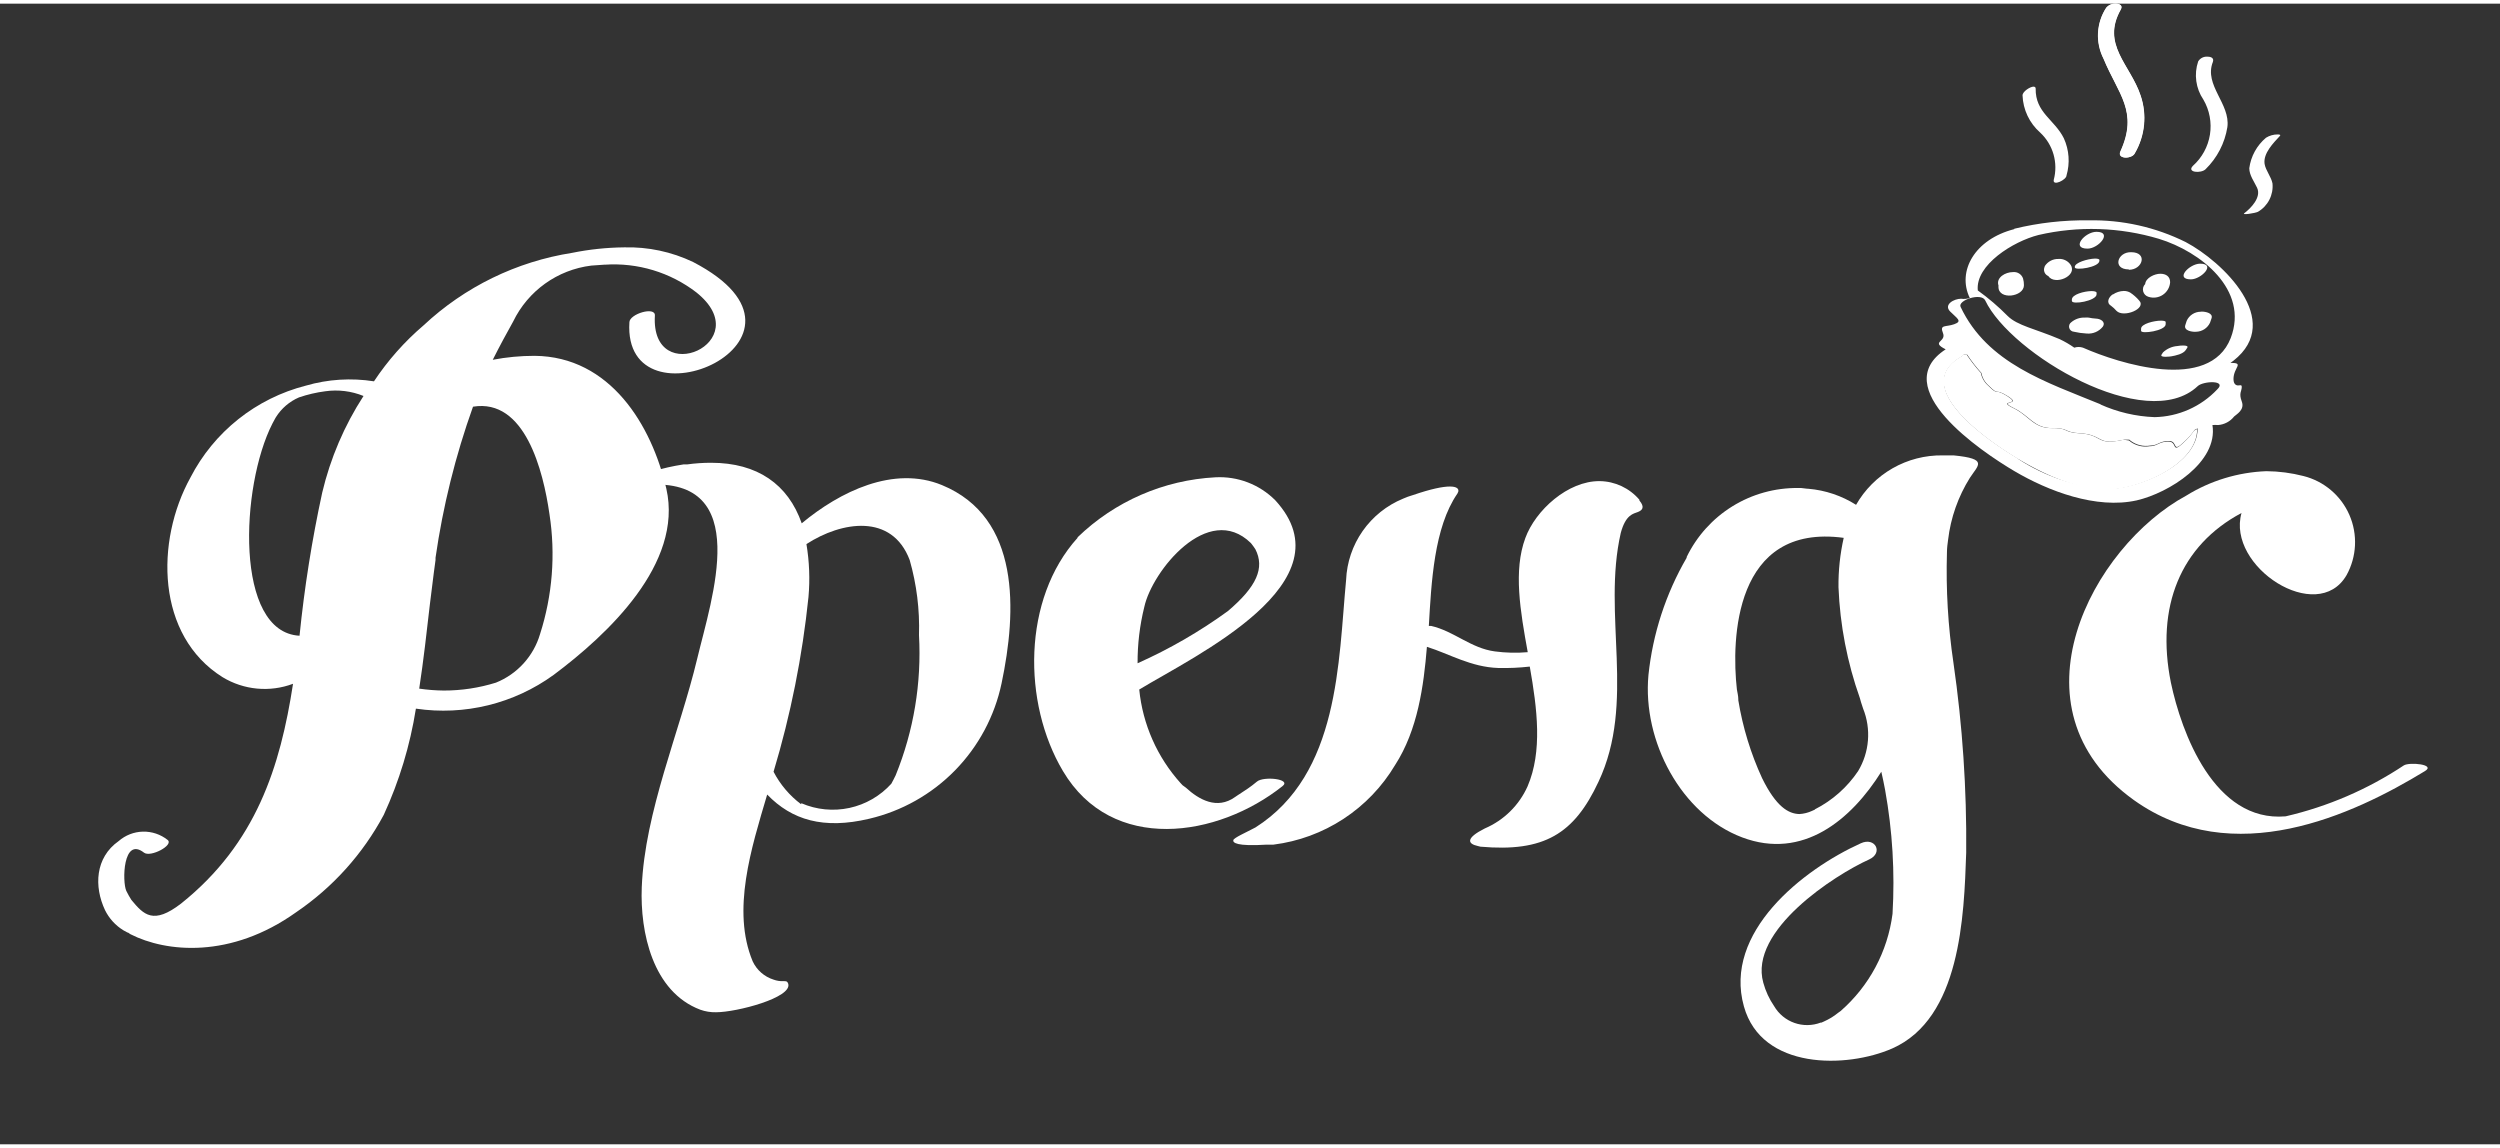 <svg xmlns="http://www.w3.org/2000/svg" xmlns:xlink="http://www.w3.org/1999/xlink"  width="196" height="90"  viewBox="0 0 196.14 89.49">
  <rect x="0" y="0" width="196.14" height="89.49" fill="#333333" stroke="none"/>
  <defs>
    <clipPath id="a" transform="translate(-182.22 -99.68)">
      <path d="M360,110.2a3.77,3.77,0,0,0-1.31,2.39c0,.55.39,1.06.61,1.53.36.76-.5,1.62-1,2-.23.17.85,0,1.07-.11a2.32,2.32,0,0,0,1.14-2.23c-.11-.54-.53-1-.62-1.53-.12-.83.7-1.65,1.2-2.19.08-.08,0-.12-.17-.12A1.72,1.72,0,0,0,360,110.2Zm-19.1-3.33a4.08,4.08,0,0,0,1.39,2.93,3.75,3.75,0,0,1,1.06,3.7c-.11.54,1,0,1-.34a4.2,4.2,0,0,0-.21-2.92c-.73-1.47-2.24-2-2.21-3.9,0-.1-.07-.15-.17-.15C341.51,106.19,340.91,106.56,340.9,106.87Zm13.78-2.66a3.4,3.4,0,0,0,.41,3,4.16,4.16,0,0,1-.83,5.2c-.5.53.66.6,1,.26a5.93,5.93,0,0,0,1.71-3.3c.25-1.84-1.85-3.29-1.14-5.11.11-.3-.12-.42-.41-.42A.78.78,0,0,0,354.68,104.21Zm-6.47-4.53h0a.93.93,0,0,0-.73.32,4,4,0,0,0-.21,4c1.14,2.77,2.76,4.13,1.32,7.28-.28.62.92.6,1.13.13a5.48,5.48,0,0,0,.45-4.52c-.8-2.42-3.12-4-1.55-6.76C348.77,99.83,348.53,99.69,348.21,99.68Z" style="fill: none;clip-rule: evenodd"/>
    </clipPath>
    <linearGradient id="b" x1="327.93" y1="298.55" x2="328.93" y2="298.55" gradientTransform="translate(6208.29 -5452.88) rotate(90) scale(16.63 20.23)" gradientUnits="userSpaceOnUse">
      <stop offset="0" stop-color="#fff"/>
      <stop offset="1" stop-color="#fff"/>
    </linearGradient>
    <clipPath id="c" transform="translate(-182.22 -99.68)">
      <path d="M347.46,100a4,4,0,0,0-.21,4c1.14,2.77,2.76,4.13,1.32,7.28-.28.62.92.6,1.13.13a5.48,5.48,0,0,0,.45-4.52c-.8-2.42-3.12-4-1.55-6.76.18-.3-.08-.45-.4-.45A.89.89,0,0,0,347.46,100Z" style="fill: none;clip-rule: evenodd"/>
    </clipPath>
    <linearGradient id="d" x1="329.72" y1="343.37" x2="330.7" y2="343.37" gradientTransform="translate(1438.81 -4026.99) rotate(90) scale(12.21 3.71)" xlink:href="#b"/>
    <clipPath id="e" transform="translate(-182.22 -99.68)">
      <path d="M272,147c.61-2.79,5-8.28,8.36-5a5.92,5.92,0,0,1,.35.48c.75,1.46.12,2.93-2.16,4.86a39.31,39.31,0,0,1-7.08,4.09A18,18,0,0,1,272,147Zm-5.24-5.41c-4.33,4.8-4.32,12.95-1.15,18.29,3.86,6.52,12.16,5.22,17.23,1.19.73-.57-1.49-.79-2-.36s-.94.7-1.4,1l-.08.05-.25.17c-1.4,1-2.82.21-3.85-.74L275,161l-.15-.16a12.88,12.88,0,0,1-3.25-7.35c4.39-2.66,16.59-8.42,10.67-14.85a6.16,6.16,0,0,0-4.69-1.8A16.81,16.81,0,0,0,266.76,141.55Z" style="fill: none;clip-rule: evenodd"/>
    </clipPath>
    <linearGradient id="f" x1="325.85" y1="297.12" x2="326.73" y2="297.12" gradientTransform="translate(7002.16 -9546.99) rotate(90) scale(29.41 23.25)" xlink:href="#b"/>
    <clipPath id="g" transform="translate(-182.22 -99.68)">
      <path d="M215.11,153.42c.34-2.22.59-4.47.84-6.64v0c.23-1.95.44-3.45.44-3.45h0l0-.18a60.88,60.88,0,0,1,2.94-11.85c4.07-.67,5.51,5,6,8.44a20.5,20.5,0,0,1-.74,9.4,5.9,5.9,0,0,1-3.46,3.81,13.7,13.7,0,0,1-4.09.62A14.26,14.26,0,0,1,215.11,153.42Zm-11.52-20.79q.1-.21.21-.39l.07-.12a4,4,0,0,1,1.81-1.55,10.66,10.66,0,0,1,2.06-.48,5.8,5.8,0,0,1,3,.37,24.19,24.19,0,0,0-3.24,7.58,100.69,100.69,0,0,0-1.78,11.23C200.61,149,201.08,137.55,203.59,132.63Zm23.52-13.4h0a22.08,22.08,0,0,0-11.66,5.69h0a21.13,21.13,0,0,0-3.89,4.39,12.29,12.29,0,0,0-5.35.34,14.11,14.11,0,0,0-9.05,7.21c-2.76,5-2.69,12.4,2.52,15.66a6.35,6.35,0,0,0,5.53.52c-1,6.49-2.88,12.52-8.78,17.24-2.18,1.68-2.93.89-3.9-.28a7.14,7.14,0,0,1-.4-.71c-.33-.71-.27-4.3,1.39-3,.51.39,2.36-.59,1.85-1a3,3,0,0,0-3.84.09c-1.85,1.3-1.94,3.57-1.07,5.42a3.85,3.85,0,0,0,1.44,1.58h0l.31.17c.09,0,.16.1.25.14,2.79,1.42,7.86,1.94,13-1.73h0a21.46,21.46,0,0,0,6.87-7.64,31.88,31.88,0,0,0,2.52-8.33,14.72,14.72,0,0,0,10.81-2.65c4.23-3.16,10.17-8.72,8.84-14.6-1.15-5-4.41-10.38-10.34-10.43a17.42,17.42,0,0,0-3.28.31c.5-1,1.16-2.22,1.6-3a7.88,7.88,0,0,1,6.13-4.39l1-.07h.05a10.62,10.62,0,0,1,7.19,2.17c4.92,3.93-3.6,7.64-3.25,1.82.05-.74-2-.13-2,.53-.54,8.73,16.73,1.37,5-4.73a11.83,11.83,0,0,0-5.42-1.15A21.64,21.64,0,0,0,227.11,119.23Z" style="fill: none;clip-rule: evenodd"/>
    </clipPath>
    <linearGradient id="h" x1="319.81" y1="289.39" x2="320.57" y2="289.39" gradientTransform="translate(-20322.49 -18148.31) scale(64.13 63.22)" xlink:href="#b"/>
    <clipPath id="i" transform="translate(-182.22 -99.68)">
      <path d="M245.07,162.49a7.51,7.51,0,0,1-2.16-2.55,73.83,73.83,0,0,0,2.74-13.71,16.39,16.39,0,0,0-.16-4.15c2.76-1.79,6.71-2.43,8.1,1.25a19.2,19.2,0,0,1,.73,5.89,25.43,25.43,0,0,1-1.83,11s0,0,0,0c-.1.23-.23.44-.34.66a6.2,6.2,0,0,1-7.06,1.53Zm-8.95-26.66h0l-.13,0-.15,0c-1.73.27-3.1.71-3.33,1.07s-.2.51.3.53H233c8.32-.58,5.05,8.91,3.92,13.64-1.38,5.76-4.11,12-4.35,17.93-.14,3.54.86,8.2,4.59,9.61a3.43,3.43,0,0,0,1.24.2h0c1.62,0,6-1.15,5.66-2.24h0s0,0,0,0c-.07-.2-.16-.2-.35-.2a2,2,0,0,1-.8-.12,2.7,2.7,0,0,1-1.64-1.44c-1.66-4-.11-8.86,1.14-13.08,1.93,2,4.42,2.75,8,1.9A13.84,13.84,0,0,0,260.8,153c1.19-5.65,1.51-13-4.68-15.55-3.79-1.56-8,.51-11,3-1.07-3.06-3.48-4.75-7.1-4.75A13.61,13.61,0,0,0,236.12,135.83Z" style="fill: none;clip-rule: evenodd"/>
    </clipPath>
    <linearGradient id="j" x1="316.27" y1="290.41" x2="317.23" y2="290.41" gradientTransform="matrix(0, 30.08, -43.29, 0, 12819.01, -9370.17)" xlink:href="#b"/>
    <clipPath id="k" transform="translate(-182.22 -99.68)">
      <path d="M301.89,141.61c-.94,2.54-.4,5.71.19,8.95a11.82,11.82,0,0,1-2.58-.06c-1.89-.25-3.2-1.59-5-2l-.18,0c.2-3.4.4-7.71,2.24-10.38a1,1,0,0,0,.07-.15h0c.12-.46-.71-.71-3.54.26l-.22.07-.21.07-.37.15a7.22,7.22,0,0,0-4.46,6.37c-.61,6.4-.51,15.23-7.11,19.42-.73.39-1.7.81-1.74,1s.22.5,2.62.35h0l.53,0a13,13,0,0,0,9.54-6.24c1.78-2.75,2.25-6.21,2.5-9.28,1.78.56,3.45,1.59,5.6,1.66a18.19,18.19,0,0,0,2.47-.11c.59,3.33,1,6.66-.17,9.39a6.46,6.46,0,0,1-3.36,3.31c-1.49.75-1.38,1.2-.54,1.38h0l.2.05c5,.44,7.35-1,9.26-5.09,2.95-6.25.28-13.11,1.75-19.53.39-1.45,1-1.5,1.35-1.64s.55-.38.11-.9h0l0-.06a4.16,4.16,0,0,0-3.12-1.46C305.23,137.12,302.69,139.42,301.89,141.61Z" style="fill: none;clip-rule: evenodd"/>
    </clipPath>
    <linearGradient id="l" x1="317.63" y1="291.74" x2="318.45" y2="291.74" gradientTransform="matrix(0, 35.3, -32.46, 0, 9766.08, -11075.84)" xlink:href="#b"/>
    <clipPath id="m" transform="translate(-182.22 -99.68)">
      <path d="M320.47,160.45a23.75,23.75,0,0,1-1.87-6.12.25.25,0,0,1,0-.08c0-.26-.07-.51-.11-.76-.44-3.91-.23-13.06,8.38-11.9a16.86,16.86,0,0,0-.41,3.88,29.55,29.55,0,0,0,1.68,8.7h0l.09.32c.06.16.11.33.16.49a5.53,5.53,0,0,1-.39,4.91,9,9,0,0,1-3.39,3l0-.11v.13l-.22.1a2.73,2.73,0,0,1-1,.25C322.54,163.24,321.57,162.69,320.47,160.45ZM327.84,139h0a8.3,8.3,0,0,0-3.74-1.26h0c-.19,0-.37-.05-.57-.06h-.23a9.6,9.6,0,0,0-8.75,5.41l0,.06a23.11,23.11,0,0,0-3,9.21c-.48,5.19,2.58,10.93,7.35,12.73s8.56-1.38,10.92-5.15c.11.48.22,1,.3,1.44a41.08,41.08,0,0,1,.58,9.71,12.18,12.18,0,0,1-4.08,7.63l-.17.12a5.74,5.74,0,0,1-.5.36l-.1.06a5.12,5.12,0,0,1-.52.27,1.76,1.76,0,0,1-.2.09l-.06,0a3,3,0,0,1-3.66-1.29,6.11,6.11,0,0,1-.85-1.84c-1.15-4.1,5.62-8.46,8.31-9.67,1.13-.52.47-1.78-.65-1.27-4.58,2.07-10.81,7-9.18,12.8,1.39,5,8.07,4.87,11.64,3.3,5.36-2.37,5.63-10.35,5.8-15.36a97.64,97.64,0,0,0-1-14.89,49.09,49.09,0,0,1-.51-8.66c0-.36.05-.71.09-1h0a11.75,11.75,0,0,1,1.71-4.86c.65-1,1.47-1.49-1.28-1.76-.3,0-.59,0-.86,0A7.69,7.69,0,0,0,327.84,139Z" style="fill: none;clip-rule: evenodd"/>
    </clipPath>
    <linearGradient id="n" x1="317.89" y1="289.15" x2="318.59" y2="289.15" gradientTransform="matrix(41.17, 0, 0, 53.82, -12773.52, -15402.71)" xlink:href="#b"/>
    <clipPath id="o" transform="translate(-182.22 -99.68)">
      <path d="M353.74,138.28c-7.39,4-14.16,16.67-4.11,23.88,7.78,5.56,17.2,1.17,22.84-2.27.88-.53-1.21-.72-1.65-.45a28.33,28.33,0,0,1-9.28,4c-5.61.48-8.18-6.6-9-10.49-1.2-5.95.75-10.76,5.54-13.31-1.19,4.21,5.95,8.83,8.24,4.88a5.35,5.35,0,0,0-3.38-7.78,12.06,12.06,0,0,0-2.91-.38A12.85,12.85,0,0,0,353.74,138.28Z" style="fill: none;clip-rule: evenodd"/>
    </clipPath>
    <linearGradient id="p" x1="317.99" y1="291.77" x2="318.65" y2="291.77" gradientTransform="matrix(0, 36.16, -35.86, 0, 10818.72, -11356.34)" xlink:href="#b"/>
    <clipPath id="q" transform="translate(-182.22 -99.68)">
      <path d="M353.06,126.54a1.86,1.86,0,0,0-1.14.5l-.11.17c-.18.27.71.15.76.14.34-.06.93-.18,1.14-.5l.11-.17c.1-.14-.1-.18-.32-.18A2.36,2.36,0,0,0,353.06,126.54Zm-2.86-1.36v.17c0,.27,1.93,0,1.93-.52v-.17c0-.07-.15-.11-.36-.11C351.22,124.55,350.2,124.8,350.2,125.18Zm-5.47-.51a.41.41,0,0,0,.2.75,5.71,5.71,0,0,0,1,.14,1.45,1.45,0,0,0,1.27-.54c.25-.39-.2-.62-.53-.63a3.81,3.81,0,0,1-.59-.08,1.53,1.53,0,0,0-.3,0A1.54,1.54,0,0,0,344.73,124.67Zm10.14-.82a1.21,1.21,0,0,0-1.09.71,3.38,3.38,0,0,1-.11.34c-.15.46.6.55.86.52a1.23,1.23,0,0,0,1.08-.71l.12-.35c.13-.4-.46-.52-.77-.52Zm-10.1-.95V123c0,.33,1.94,0,1.94-.52v-.11c0-.1-.17-.14-.41-.14C345.74,122.24,344.77,122.49,344.77,122.9Zm3.2-.41c-.31.21-.53.65-.13.89a2.72,2.72,0,0,1,.43.4c.55.57,2.39-.17,1.78-.81a3.42,3.42,0,0,0-.7-.62,1,1,0,0,0-.51-.13A1.6,1.6,0,0,0,348,122.49Zm2.55-.81s0,0,0,0a.6.6,0,0,0,.26,1,1.3,1.3,0,0,0,1.7-1.14c0-.46-.33-.67-.77-.67S350.57,121.18,350.52,121.68Zm-11.51.07,0,.15c0,1.06,2,.79,2-.13a1.88,1.88,0,0,0-.07-.53.75.75,0,0,0-.79-.5C339.54,120.74,338.84,121.17,339,121.75Zm15.1-.44c.81,0,2-1.23.72-1.23C354,120.08,352.81,121.31,354.11,121.31Zm-9.11-1v.06c0,.27,1.93,0,1.93-.52v-.06c0-.07-.14-.11-.35-.11C346,119.7,345,120,345,120.33Zm-2.36,0a.54.54,0,0,0,.28.74c.5.76,2.31,0,1.76-.87a1.06,1.06,0,0,0-.78-.47l-.19,0A1.23,1.23,0,0,0,342.64,120.28Zm6.6.25c1.1,0,1.5-1.38.18-1.38C348.33,119.15,347.93,120.53,349.24,120.53ZM346,118.9c.87,0,2-1.32.7-1.32C345.79,117.58,344.66,118.9,346,118.9Zm-5.39,16.51c-2.21-1.3-8.72-5.65-4.46-8.06a.4.4,0,0,0,.13-.13l.28,0a12.35,12.35,0,0,0,1.11,1.43,1.75,1.75,0,0,0,.58,1c.85.85.38.13,1.52.84l.11.08.09.06c.67.52-1,.17.25.78s1.57,1.57,3,1.57.81.32,2.23.41,1.39.65,2.32.65a6,6,0,0,0,1.09-.15l.42,0,.12.1a2,2,0,0,0,1.52.36c.6,0,.71-.36,1.47-.36s.17,1.06,1.26,0a4.59,4.59,0,0,0,.74-.86l.25-.13c0,2.86-4.61,4.67-6.83,4.75h-.25A14.55,14.55,0,0,1,340.57,135.41Zm6.43-4.29c-4.26-1.75-8.89-3.2-11-7.65-.25-.52,1.63-1.14,1.93-.51,2,4.21,12.63,10.53,16.67,6.73.42-.41,2.34-.5,1.53.26a6.94,6.94,0,0,1-4.91,2.17A11.39,11.39,0,0,1,347,131.12ZM343.81,126c-1.91-.81-3.32-1.06-4.08-1.82a18.3,18.3,0,0,0-2.34-2c-.2-2,2.78-3.85,4.76-4.35a18.46,18.46,0,0,1,9.45.3c3.27,1,7.09,4,5.63,7.79-1.67,4.26-8.75,2-11.59.75a1.08,1.08,0,0,0-.68,0A7.81,7.81,0,0,0,343.81,126Zm-3.56-8.63c-3.09.79-4.51,3.29-3.49,5.4a1.48,1.48,0,0,1-.68.06c-.56,0-1.39.46-.86,1s1,.76.32,1-1.16,0-.88.7-1,.66.21,1.27h0c-4.62,3,2.75,8,5.4,9.56s6.41,3,9.59,2.29c2.52-.58,6.4-3,5.94-5.91a2.55,2.55,0,0,1,.44,0,1.77,1.77,0,0,0,1.26-.67c.19-.18.85-.52.6-1.18s0-.79,0-1.15c0-.15-.1-.13-.22-.11s-.43,0-.43-.5c0-.92.89-1.27-.24-1.27h0c.08-.06.17-.11.24-.17,4-3.14-.88-7.79-3.74-9.3a16.4,16.4,0,0,0-7.64-1.71A23.33,23.33,0,0,0,340.25,117.34Z" style="fill: none;clip-rule: evenodd"/>
    </clipPath>
    <linearGradient id="r" x1="315.31" y1="292.13" x2="316.13" y2="292.13" gradientTransform="translate(-8089.93 -6606.37) scale(26.14 22.71)" gradientUnits="userSpaceOnUse">
      <stop offset="0" stop-color="#fff"/>
      <stop offset="1" stop-color="#fff"/>
    </linearGradient>
  </defs>
  <title>Untitled-3</title>
  <g>
    <g style="clip-path: url(#a)">
      <rect x="158.67" width="20.27" height="16.63" style="fill: url(#b)"/>
    </g>
    <g style="clip-path: url(#c)">
      <rect x="164.41" width="4.09" height="12.21" style="fill: url(#d)"/>
    </g>
    <g style="clip-path: url(#e)">
      <rect x="80.22" y="37.13" width="25.8" height="29.54" style="fill: url(#f)"/>
    </g>
    <g style="clip-path: url(#g)">
      <rect x="186.14" y="115.14" width="65.66" height="63.16" transform="translate(-199.83 -69.18) rotate(-7.66)" style="fill: url(#h)"/>
    </g>
    <g style="clip-path: url(#i)">
      <rect x="225.66" y="142.18" width="43.25" height="30.18" transform="translate(-92.94 304.4) rotate(-89.83)" style="fill: url(#j)"/>
    </g>
    <g style="clip-path: url(#k)">
      <rect x="278.81" y="133.91" width="32.65" height="35.55" transform="translate(-71.71 327.73) rotate(-83.39)" style="fill: url(#l)"/>
    </g>
    <g style="clip-path: url(#m)">
      <rect x="306.09" y="132.68" width="37.06" height="53.08" transform="translate(-209.21 -24.73) rotate(-12.65)" style="fill: url(#n)"/>
    </g>
    <g style="clip-path: url(#o)">
      <rect x="338.27" y="132.86" width="36.39" height="38.4" transform="translate(-33.57 379.48) rotate(-80.67)" style="fill: url(#p)"/>
    </g>
    <g style="clip-path: url(#q)">
      <rect x="148.03" y="16.9" width="31.28" height="22.72" style="fill: url(#r)"/>
    </g>
    <path d="M347.76,137.78c-2.49.09-5.1-1.14-7.19-2.37s-8.72-5.65-4.46-8.06a.4.4,0,0,0,.13-.13l.28,0a12.6,12.6,0,0,0,1.11,1.43,1.75,1.75,0,0,0,.58,1c.85.85.38.13,1.52.84l.11.08.09.06c.67.52-1,.17.25.78s1.57,1.57,3,1.57.81.32,2.23.41,1.39.65,2.32.65a5.23,5.23,0,0,0,1.09-.15l.42.06a.47.47,0,0,1,.12.09,2,2,0,0,0,1.52.36c.6,0,.71-.36,1.47-.36s.17,1.06,1.26,0a4.59,4.59,0,0,0,.74-.86l.25-.13c0,2.86-4.61,4.67-6.83,4.75" transform="translate(-182.22 -99.68)" style="fill: #fff"/>
  </g>
</svg>

